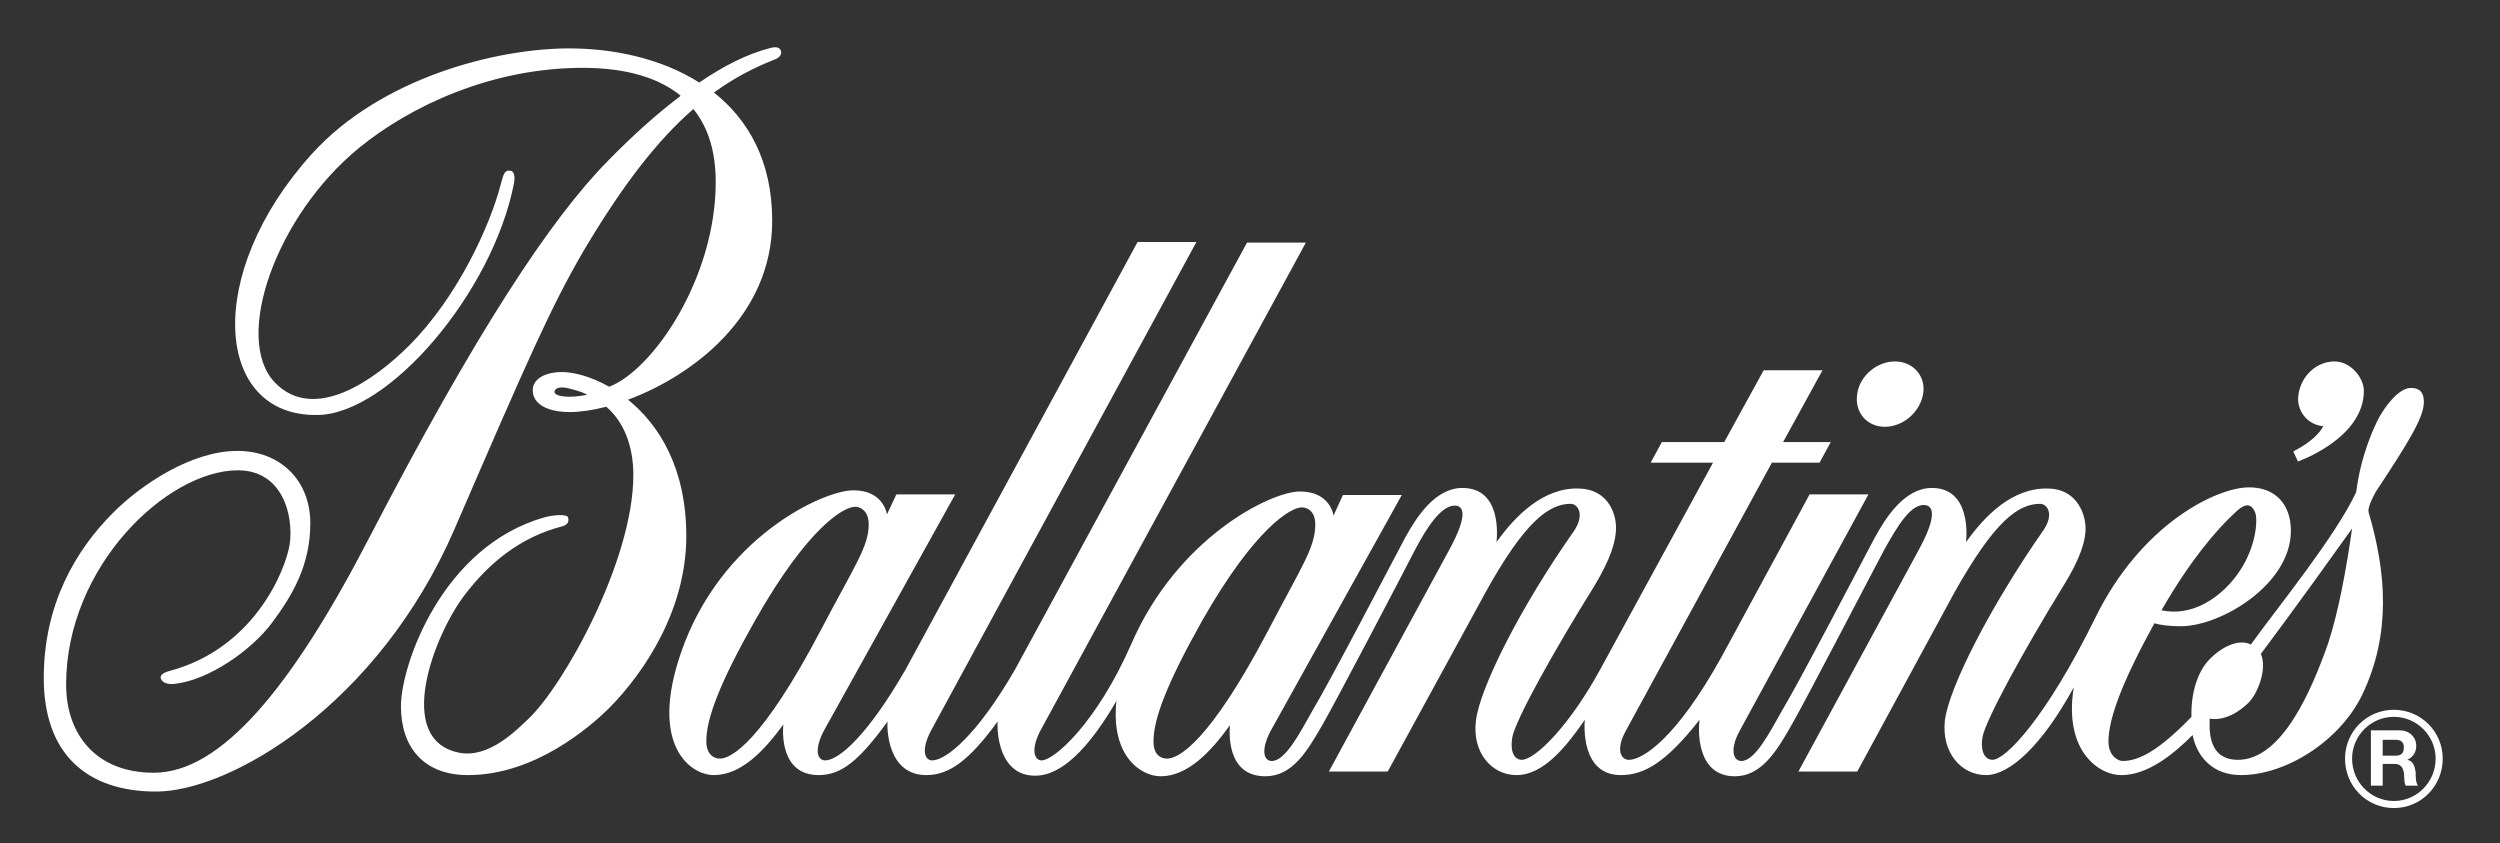 <svg width="83" height="28" viewBox="0 0 83 28" fill="none" xmlns="http://www.w3.org/2000/svg">
<rect x="0" y="0" width="83" height="28" fill="#333333" stroke="none"/>
<path d="M79.476 23.565C78.578 23.565 77.855 24.288 77.855 25.186C77.855 26.105 78.578 26.827 79.476 26.827C80.375 26.827 81.098 26.105 81.098 25.186C81.098 24.288 80.375 23.565 79.476 23.565ZM79.476 26.593C78.714 26.593 78.089 25.968 78.089 25.186C78.089 24.424 78.714 23.799 79.476 23.799C80.238 23.799 80.863 24.424 80.863 25.186C80.863 25.968 80.238 26.593 79.476 26.593ZM79.925 25.225C80.121 25.128 80.219 24.971 80.219 24.756C80.219 24.483 80.004 24.248 79.672 24.248H78.714V26.084H79.105V25.362H79.496C79.691 25.362 79.77 25.459 79.809 25.655C79.828 25.791 79.809 25.967 79.867 26.084H80.278C80.2 25.987 80.2 25.771 80.2 25.655C80.179 25.46 80.121 25.265 79.925 25.225ZM79.535 25.089H79.105V24.561H79.535C79.711 24.561 79.808 24.639 79.808 24.815C79.808 25.011 79.71 25.089 79.535 25.089ZM76.136 14.989L76.292 15.321C76.292 15.321 78.48 14.559 78.48 12.977C78.48 12.547 78.05 12 77.503 12C76.917 12 76.409 12.469 76.312 13.075C76.214 13.642 76.624 14.11 77.132 14.149C77.054 14.305 76.819 14.638 76.136 14.989ZM62.578 14.169C63.184 14.169 63.75 13.68 63.848 13.075C63.946 12.489 63.516 12 62.91 12C62.304 12 61.738 12.489 61.66 13.075C61.562 13.68 61.973 14.169 62.578 14.169ZM20.851 13.27C23 12.469 25.637 10.495 25.637 7.331C25.637 5.338 24.836 3.971 23.703 3.072C24.347 2.604 25.012 2.252 25.715 1.978C25.93 1.9 25.949 1.763 25.93 1.705C25.91 1.627 25.852 1.529 25.598 1.587C24.816 1.783 24.015 2.193 23.214 2.74C21.925 1.92 20.323 1.607 18.897 1.607C16.474 1.607 12.646 2.584 10.36 5.104C6.746 9.089 7.117 13.836 10.536 13.777C12.919 13.758 16.357 9.694 17.061 6.1C17.119 5.807 17.041 5.67 16.943 5.67C16.748 5.631 16.709 5.807 16.631 6.1C16.279 7.467 15.205 9.85 13.583 11.472C12.45 12.605 10.438 14.051 9.129 12.703C7.722 11.238 9.168 7.155 11.923 4.908C13.622 3.521 16.318 2.252 19.346 2.252C20.792 2.252 21.866 2.584 22.589 3.17V3.189C21.788 3.795 20.987 4.517 20.186 5.338C18.291 7.252 15.79 11.042 12.255 17.86C9.676 22.842 7.333 25.655 5.105 25.655C3.191 25.655 2.195 24.386 2.195 22.725C2.195 18.798 5.555 15.614 7.899 15.614C9.364 15.614 9.755 17.079 9.618 18.075C9.462 18.994 8.407 21.533 5.633 22.275C5.399 22.334 5.301 22.432 5.34 22.529C5.399 22.686 5.594 22.724 5.789 22.705C6.922 22.588 8.348 21.592 9.032 20.674C9.716 19.756 10.302 18.759 10.302 17.372C10.302 15.966 9.325 14.97 7.88 14.97C6.376 14.97 4.715 16.063 3.758 17.02C2.507 18.271 1.453 20.068 1.453 22.51C1.453 25.03 2.879 26.28 5.184 26.28C7.626 26.28 12.549 23.428 15.089 17.567C17.531 11.922 18.292 10.183 19.387 8.308C20.676 6.139 21.828 4.654 23.02 3.619C23.527 4.244 23.762 5.065 23.762 6.042C23.762 9.226 21.691 12.273 20.227 12.84C19.601 12.488 19.035 12.351 18.644 12.351C18.234 12.351 17.687 12.508 17.687 12.957C17.687 13.406 18.156 13.68 18.918 13.68C19.25 13.68 19.68 13.621 20.129 13.504C20.695 13.992 21.027 14.774 21.027 15.77C21.027 18.622 18.703 22.783 17.531 23.877C17.14 24.248 16.222 25.186 15.245 24.99C13.076 24.561 14.405 21.083 15.44 19.735C16.222 18.719 17.238 17.84 18.683 17.469C18.859 17.41 18.898 17.313 18.859 17.176C18.82 17.059 18.351 17.098 18.078 17.176C14.678 18.134 13.311 22.08 13.311 23.447C13.311 24.815 14.073 25.733 15.537 25.733C17.765 25.733 19.581 24.131 20.187 23.545C21.457 22.275 22.785 20.185 22.785 17.802C22.785 15.517 21.866 14.09 20.851 13.27ZM19.464 13.113C19.464 13.113 19.152 13.172 18.917 13.172C18.565 13.172 18.409 13.094 18.409 13.016C18.409 12.938 18.487 12.821 18.819 12.879C19.054 12.938 19.288 12.996 19.483 13.094L19.464 13.113ZM78.636 17.001C78.597 16.825 78.832 16.415 78.87 16.337C79.925 14.735 80.472 13.876 80.472 13.348C80.472 12.957 80.258 12.879 80.043 12.879C79.632 12.879 79.183 13.505 78.988 13.856C78.812 14.188 78.382 15.106 78.226 16.337C77.542 17.802 75.647 20.127 74.729 21.397C74.338 21.202 73.772 21.455 73.342 21.905C72.99 22.276 72.736 22.94 72.756 23.8C71.72 24.874 71.037 25.265 70.47 25.265C70.314 25.265 70.001 25.089 70.001 24.62C70.001 23.877 70.431 22.686 71.525 20.693C71.72 20.752 72.032 20.791 72.404 20.791C73.732 20.791 76.057 19.404 76.057 17.626C76.057 16.727 75.529 16.18 74.67 16.18C73.596 16.18 71.095 17.391 69.571 20.497C67.93 23.838 66.582 25.225 66.153 25.225C65.86 25.225 65.743 24.874 65.82 24.463C65.938 23.877 67.188 21.592 68.497 19.463C69.083 18.525 69.259 17.919 69.239 17.47C69.2 16.923 68.868 16.239 68.009 16.219C66.817 16.181 65.899 17.118 65.274 17.998C65.293 17.802 65.43 16.2 64.141 16.2C63.242 16.2 62.617 17.158 62.226 17.88C61.777 18.72 59.745 22.627 59.179 23.565C58.729 24.366 58.261 25.265 57.811 25.265C57.557 25.265 57.42 24.913 57.733 24.307L62.031 16.415H60.078L57.167 21.787C55.643 24.542 54.529 25.226 54.08 25.226C53.826 25.226 53.631 24.913 53.963 24.288L58.827 15.36H60.409L60.781 14.677H59.198L60.507 12.293H58.554L57.244 14.677H55.174L54.802 15.36H56.873L53.142 22.197C52.126 24.073 50.973 25.225 50.524 25.225C50.231 25.225 50.133 24.874 50.212 24.463C50.328 23.877 51.598 21.592 52.927 19.463C53.493 18.525 53.669 17.919 53.65 17.47C53.63 16.923 53.298 16.239 52.419 16.219C51.247 16.181 50.309 17.118 49.684 17.998C49.703 17.802 49.86 16.2 48.551 16.2C47.653 16.2 47.027 17.158 46.636 17.88C46.187 18.72 44.155 22.627 43.589 23.565C43.14 24.366 42.671 25.265 42.222 25.265C41.968 25.265 41.851 24.932 42.163 24.307L46.539 16.435H44.585L44.273 17.118C44.273 17.118 44.175 16.317 43.159 16.317C42.183 16.317 39.076 17.861 37.553 21.396C36.4 24.014 34.994 25.245 34.583 25.245C34.349 25.245 34.212 24.913 34.525 24.288L43.355 8.054H41.401L33.705 22.217C32.435 24.425 31.4 25.245 30.951 25.245C30.697 25.245 30.579 24.913 30.892 24.288L39.721 8.034H37.768L30.071 22.217C28.802 24.425 27.844 25.245 27.395 25.245C27.141 25.245 27.024 24.913 27.337 24.288L31.712 16.415H29.759L29.446 17.079C29.446 17.079 29.349 16.278 28.333 16.278C27.317 16.278 23.918 17.86 22.609 21.67C21.554 24.717 22.902 25.733 23.703 25.733C24.602 25.733 25.363 24.932 26.008 24.053C25.988 24.229 25.872 25.733 27.18 25.733C27.942 25.733 28.529 25.244 29.466 23.956C29.447 24.151 29.447 25.733 30.756 25.733C31.517 25.733 32.182 25.244 33.119 23.956C33.1 24.346 33.178 25.753 34.369 25.753C34.975 25.753 35.874 25.323 37.066 23.272C36.87 25.108 37.886 25.772 38.531 25.772C39.429 25.772 40.191 24.971 40.836 24.073C40.816 24.268 40.699 25.772 42.008 25.772C42.907 25.772 43.395 24.952 43.922 24.034C44.352 23.291 46.54 19.111 46.97 18.271C47.38 17.489 47.849 16.786 48.298 16.786C48.533 16.786 48.826 16.981 48.064 18.349L44.118 25.616H46.072L49.314 19.677C50.623 17.313 51.424 16.727 52.147 16.727C52.381 16.727 52.635 17.079 52.245 17.645C50.486 20.146 49.138 22.822 49.002 23.916C48.864 24.99 49.529 25.733 50.349 25.733C51.248 25.733 52.01 24.776 52.616 23.897C52.596 24.092 52.498 25.733 53.807 25.733C54.569 25.733 55.292 25.342 56.425 23.897C56.386 24.17 56.288 25.772 57.597 25.772C58.476 25.772 58.984 24.951 59.511 24.014C59.941 23.271 62.304 18.72 62.578 18.212C63.008 17.45 63.418 16.766 63.867 16.766C64.121 16.766 64.414 16.981 63.652 18.349L59.706 25.616H61.66L64.883 19.677C66.211 17.313 66.992 16.727 67.735 16.727C67.969 16.727 68.223 17.079 67.813 17.645C66.074 20.146 64.707 22.822 64.57 23.916C64.453 24.99 65.117 25.733 65.937 25.733C66.719 25.733 67.793 24.756 68.848 22.822C68.497 25.01 69.766 25.771 70.47 25.733C71.31 25.713 72.13 25.069 72.794 24.404C72.951 25.166 73.498 25.733 74.396 25.733C75.9 25.733 77.678 24.6 78.421 23.076C79.398 21.045 79.222 18.994 78.636 17.001ZM74.162 17.059C74.475 16.747 74.71 16.649 74.866 17.001C74.983 17.255 74.904 18.427 74.026 19.384C73.615 19.834 72.795 20.478 71.76 20.263C72.737 18.564 73.616 17.567 74.162 17.059ZM23.898 25.186C23.722 25.186 23.449 25.069 23.449 24.6C23.449 23.858 23.898 22.666 25.07 20.596C26.809 17.529 28.001 16.825 28.391 16.825C28.548 16.825 28.841 16.943 28.841 17.411C28.841 18.154 28.372 18.779 27.258 20.908C25.285 24.659 24.269 25.186 23.898 25.186ZM38.745 25.186C38.569 25.186 38.296 25.089 38.296 24.62C38.296 23.858 38.745 22.686 39.917 20.596C41.656 17.548 42.848 16.845 43.219 16.845C43.395 16.845 43.668 16.962 43.668 17.411C43.668 18.173 43.219 18.798 42.106 20.927C40.132 24.679 39.116 25.186 38.745 25.186ZM77.288 21.377C76.761 22.862 75.784 25.226 74.299 25.226C73.245 25.226 73.362 24.112 73.362 23.858C73.362 23.858 73.947 24.015 74.651 23.331C74.963 23.018 75.276 22.197 75.061 21.709C76.175 20.225 77.6 18.232 78.089 17.548C77.914 18.798 77.64 20.322 77.288 21.377Z" fill="white"/>
</svg>
